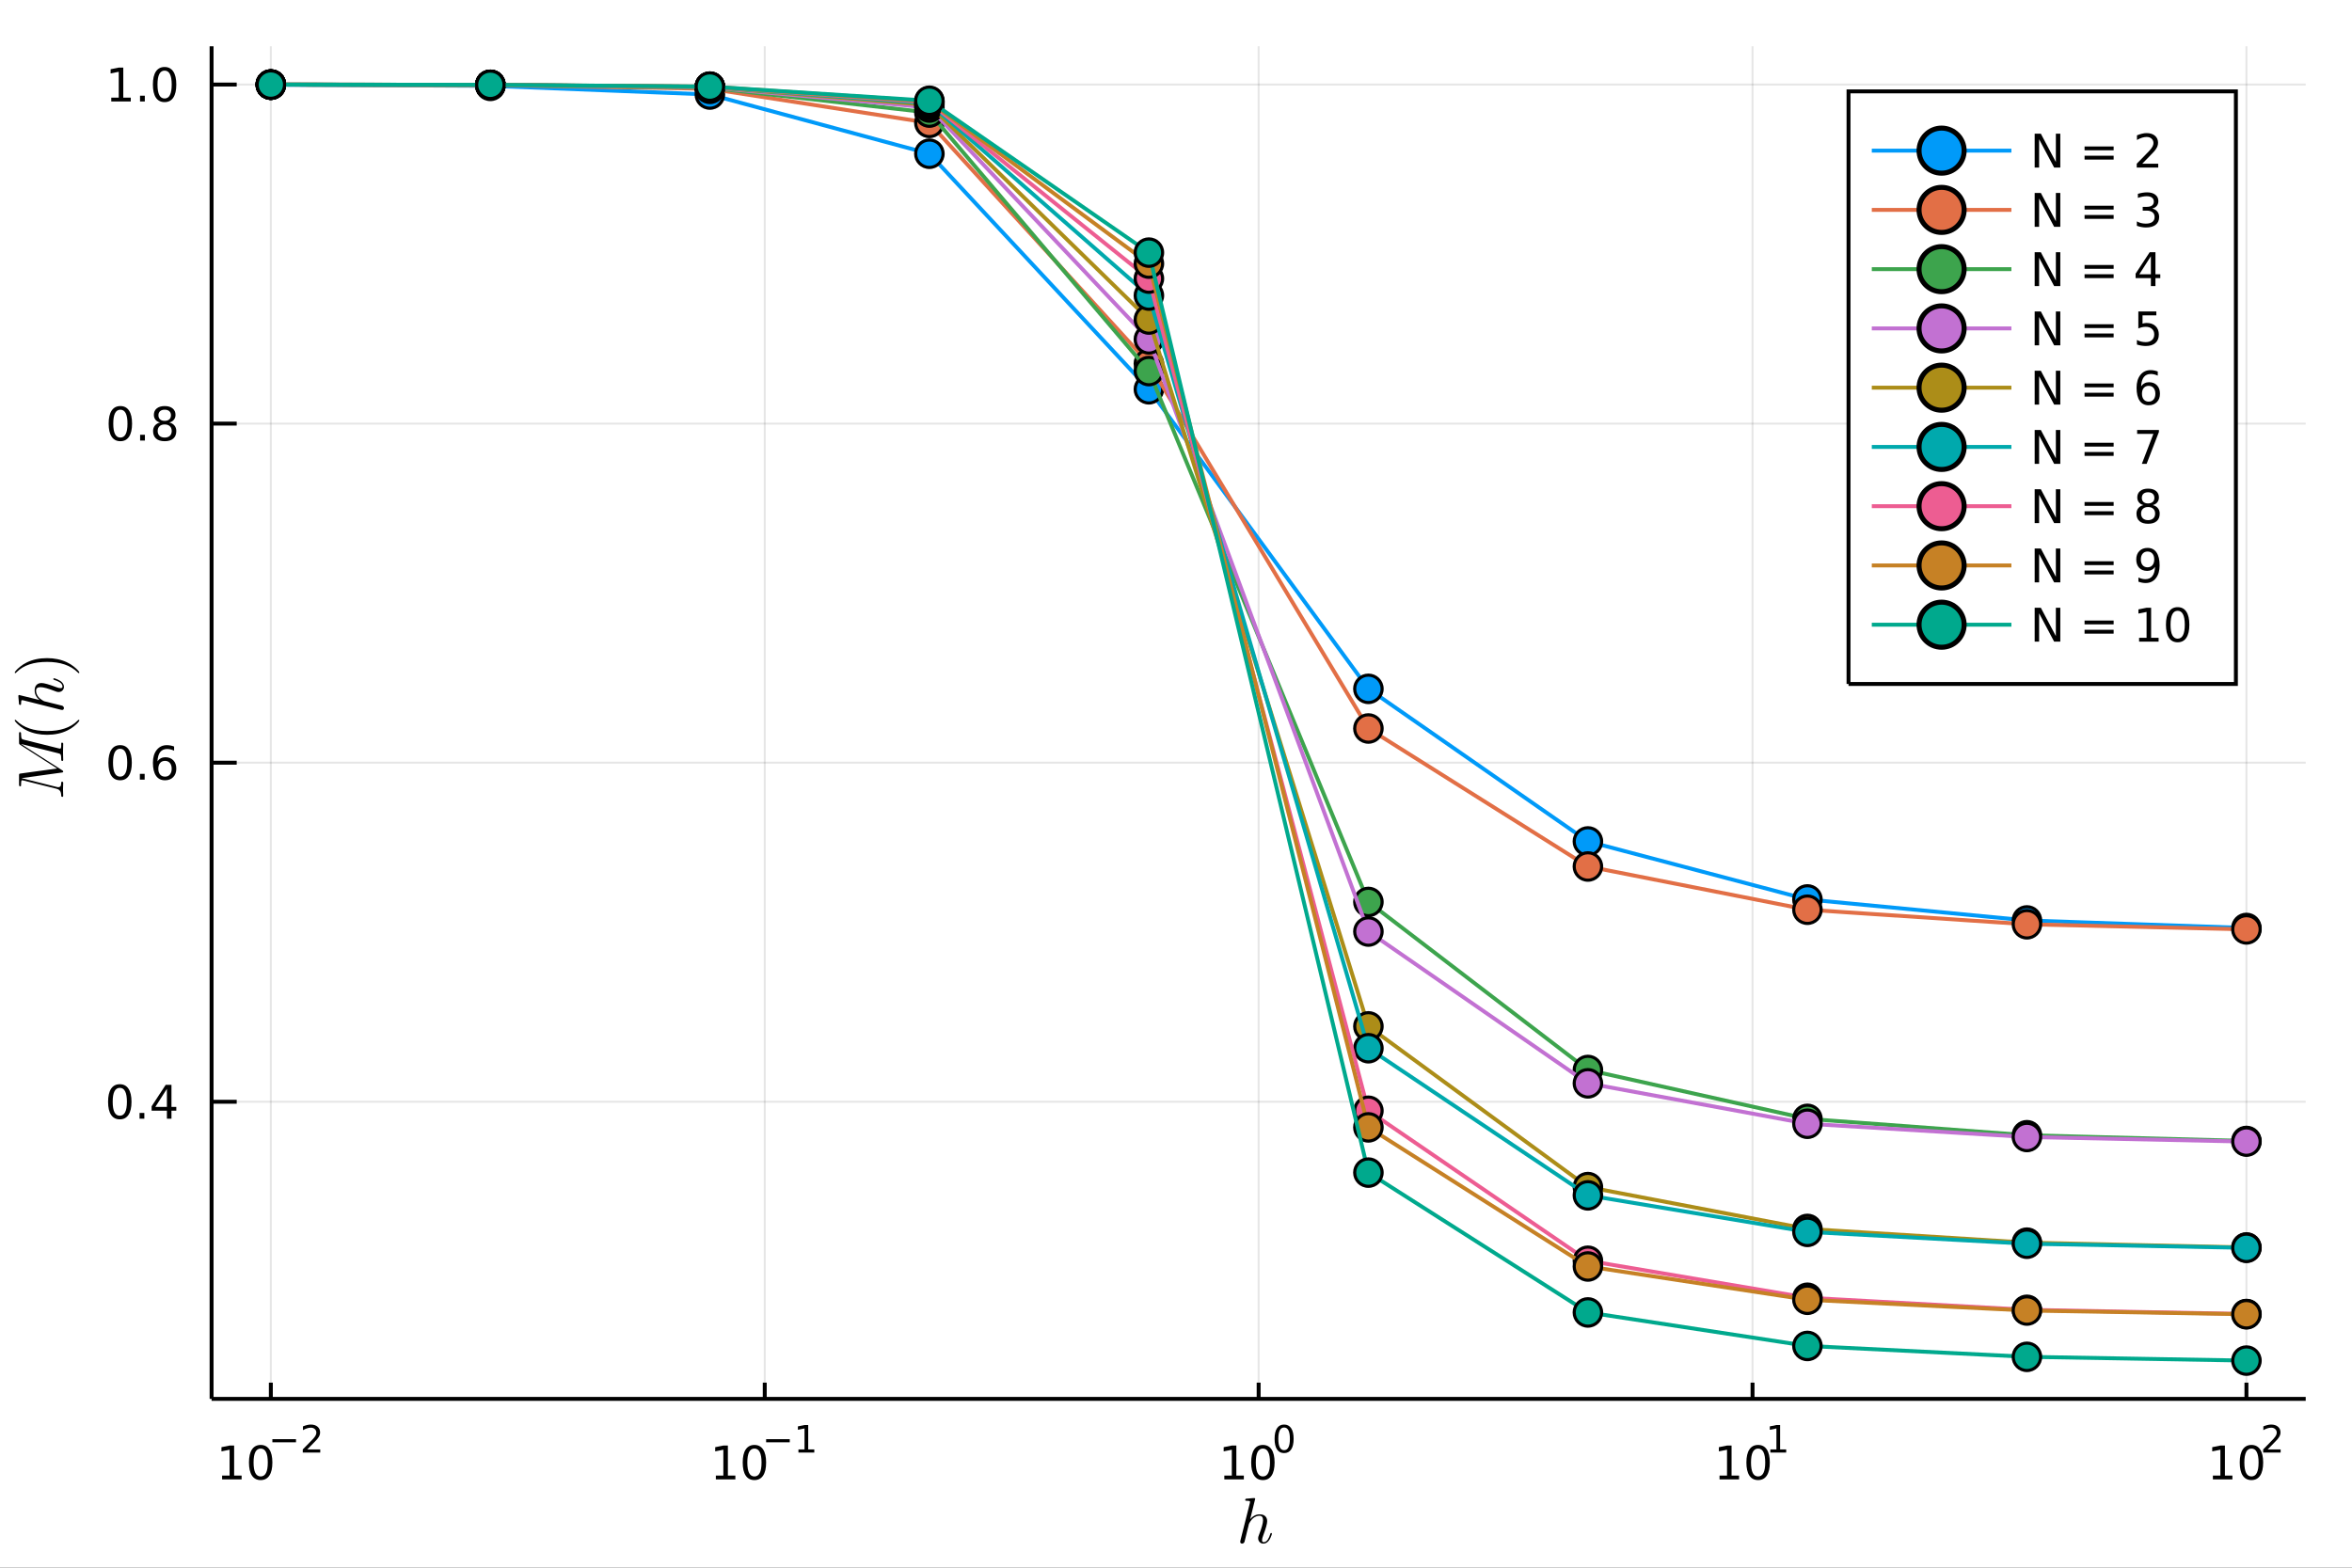 <?xml version="1.0" encoding="utf-8"?>
<svg xmlns="http://www.w3.org/2000/svg" xmlns:xlink="http://www.w3.org/1999/xlink" width="600" height="400" viewBox="0 0 2400 1600">
<rect x="0" y="0" width="2400" height="1600" fill="#333333" stroke="none"/>
<defs>
  <clipPath id="clip480">
    <rect x="0" y="0" width="2400" height="1600"/>
  </clipPath>
</defs>
<path clip-path="url(#clip480)" d="
M0 1600 L2400 1600 L2400 0 L0 0  Z
  " fill="#ffffff" fill-rule="evenodd" fill-opacity="1"/>
<defs>
  <clipPath id="clip481">
    <rect x="480" y="0" width="1681" height="1600"/>
  </clipPath>
</defs>
<path clip-path="url(#clip480)" d="
M215.898 1427.71 L2352.76 1427.71 L2352.76 47.244 L215.898 47.244  Z
  " fill="#ffffff" fill-rule="evenodd" fill-opacity="1"/>
<defs>
  <clipPath id="clip482">
    <rect x="215" y="47" width="2138" height="1381"/>
  </clipPath>
</defs>
<polyline clip-path="url(#clip482)" style="stroke:#000000; stroke-width:2; stroke-opacity:0.1; fill:none" points="
  276.375,1427.71 276.375,47.244 
  "/>
<polyline clip-path="url(#clip482)" style="stroke:#000000; stroke-width:2; stroke-opacity:0.1; fill:none" points="
  780.351,1427.71 780.351,47.244 
  "/>
<polyline clip-path="url(#clip482)" style="stroke:#000000; stroke-width:2; stroke-opacity:0.1; fill:none" points="
  1284.33,1427.71 1284.33,47.244 
  "/>
<polyline clip-path="url(#clip482)" style="stroke:#000000; stroke-width:2; stroke-opacity:0.1; fill:none" points="
  1788.3,1427.71 1788.3,47.244 
  "/>
<polyline clip-path="url(#clip482)" style="stroke:#000000; stroke-width:2; stroke-opacity:0.1; fill:none" points="
  2292.28,1427.71 2292.28,47.244 
  "/>
<polyline clip-path="url(#clip480)" style="stroke:#000000; stroke-width:4; stroke-opacity:1; fill:none" points="
  215.898,1427.71 2352.76,1427.71 
  "/>
<polyline clip-path="url(#clip480)" style="stroke:#000000; stroke-width:4; stroke-opacity:1; fill:none" points="
  276.375,1427.71 276.375,1411.14 
  "/>
<polyline clip-path="url(#clip480)" style="stroke:#000000; stroke-width:4; stroke-opacity:1; fill:none" points="
  780.351,1427.71 780.351,1411.14 
  "/>
<polyline clip-path="url(#clip480)" style="stroke:#000000; stroke-width:4; stroke-opacity:1; fill:none" points="
  1284.33,1427.71 1284.33,1411.14 
  "/>
<polyline clip-path="url(#clip480)" style="stroke:#000000; stroke-width:4; stroke-opacity:1; fill:none" points="
  1788.3,1427.71 1788.3,1411.14 
  "/>
<polyline clip-path="url(#clip480)" style="stroke:#000000; stroke-width:4; stroke-opacity:1; fill:none" points="
  2292.28,1427.71 2292.28,1411.14 
  "/>
<path clip-path="url(#clip480)" d="M 0 0 M226.641 1505.98 L234.28 1505.98 L234.28 1479.61 L225.97 1481.28 L225.97 1477.02 L234.234 1475.36 L238.91 1475.36 L238.91 1505.98 L246.548 1505.98 L246.548 1509.92 L226.641 1509.92 L226.641 1505.98 Z" fill="#000000" fill-rule="evenodd" fill-opacity="1" /><path clip-path="url(#clip480)" d="M 0 0 M265.993 1478.43 Q262.382 1478.43 260.553 1482 Q258.748 1485.54 258.748 1492.67 Q258.748 1499.78 260.553 1503.34 Q262.382 1506.88 265.993 1506.88 Q269.627 1506.88 271.433 1503.34 Q273.261 1499.78 273.261 1492.67 Q273.261 1485.54 271.433 1482 Q269.627 1478.43 265.993 1478.43 M265.993 1474.73 Q271.803 1474.73 274.859 1479.34 Q277.937 1483.92 277.937 1492.67 Q277.937 1501.4 274.859 1506 Q271.803 1510.59 265.993 1510.59 Q260.183 1510.59 257.104 1506 Q254.048 1501.4 254.048 1492.67 Q254.048 1483.92 257.104 1479.34 Q260.183 1474.73 265.993 1474.73 Z" fill="#000000" fill-rule="evenodd" fill-opacity="1" /><path clip-path="url(#clip480)" d="M 0 0 M277.937 1468.83 L302.049 1468.83 L302.049 1472.03 L277.937 1472.03 L277.937 1468.83 Z" fill="#000000" fill-rule="evenodd" fill-opacity="1" /><path clip-path="url(#clip480)" d="M 0 0 M313.522 1479.31 L326.781 1479.31 L326.781 1482.51 L308.951 1482.51 L308.951 1479.31 Q311.114 1477.07 314.838 1473.31 Q318.581 1469.53 319.54 1468.44 Q321.364 1466.39 322.079 1464.98 Q322.813 1463.55 322.813 1462.17 Q322.813 1459.94 321.233 1458.53 Q319.672 1457.11 317.151 1457.11 Q315.365 1457.11 313.371 1457.74 Q311.396 1458.36 309.139 1459.62 L309.139 1455.78 Q311.434 1454.86 313.427 1454.39 Q315.421 1453.92 317.076 1453.92 Q321.44 1453.92 324.035 1456.1 Q326.631 1458.28 326.631 1461.93 Q326.631 1463.66 325.972 1465.22 Q325.333 1466.76 323.621 1468.87 Q323.151 1469.41 320.631 1472.03 Q318.111 1474.62 313.522 1479.31 Z" fill="#000000" fill-rule="evenodd" fill-opacity="1" /><path clip-path="url(#clip480)" d="M 0 0 M730.467 1505.98 L738.105 1505.98 L738.105 1479.61 L729.795 1481.28 L729.795 1477.02 L738.059 1475.36 L742.735 1475.36 L742.735 1505.98 L750.374 1505.98 L750.374 1509.92 L730.467 1509.92 L730.467 1505.98 Z" fill="#000000" fill-rule="evenodd" fill-opacity="1" /><path clip-path="url(#clip480)" d="M 0 0 M769.818 1478.43 Q766.207 1478.43 764.378 1482 Q762.573 1485.54 762.573 1492.67 Q762.573 1499.78 764.378 1503.34 Q766.207 1506.88 769.818 1506.88 Q773.452 1506.88 775.258 1503.34 Q777.087 1499.78 777.087 1492.67 Q777.087 1485.54 775.258 1482 Q773.452 1478.43 769.818 1478.43 M769.818 1474.73 Q775.628 1474.73 778.684 1479.34 Q781.763 1483.92 781.763 1492.67 Q781.763 1501.4 778.684 1506 Q775.628 1510.59 769.818 1510.59 Q764.008 1510.59 760.929 1506 Q757.874 1501.4 757.874 1492.67 Q757.874 1483.92 760.929 1479.34 Q764.008 1474.73 769.818 1474.73 Z" fill="#000000" fill-rule="evenodd" fill-opacity="1" /><path clip-path="url(#clip480)" d="M 0 0 M781.763 1468.83 L805.874 1468.83 L805.874 1472.03 L781.763 1472.03 L781.763 1468.83 Z" fill="#000000" fill-rule="evenodd" fill-opacity="1" /><path clip-path="url(#clip480)" d="M 0 0 M814.733 1479.31 L820.939 1479.31 L820.939 1457.89 L814.187 1459.24 L814.187 1455.78 L820.902 1454.43 L824.701 1454.43 L824.701 1479.31 L830.907 1479.31 L830.907 1482.51 L814.733 1482.51 L814.733 1479.31 Z" fill="#000000" fill-rule="evenodd" fill-opacity="1" /><path clip-path="url(#clip480)" d="M 0 0 M1249.31 1505.98 L1256.95 1505.98 L1256.95 1479.61 L1248.64 1481.28 L1248.64 1477.02 L1256.9 1475.36 L1261.58 1475.36 L1261.58 1505.98 L1269.22 1505.98 L1269.22 1509.92 L1249.31 1509.92 L1249.31 1505.98 Z" fill="#000000" fill-rule="evenodd" fill-opacity="1" /><path clip-path="url(#clip480)" d="M 0 0 M1288.66 1478.43 Q1285.05 1478.43 1283.22 1482 Q1281.42 1485.54 1281.42 1492.67 Q1281.42 1499.78 1283.22 1503.34 Q1285.05 1506.88 1288.66 1506.88 Q1292.3 1506.88 1294.1 1503.34 Q1295.93 1499.78 1295.93 1492.67 Q1295.93 1485.54 1294.1 1482 Q1292.3 1478.43 1288.66 1478.43 M1288.66 1474.73 Q1294.47 1474.73 1297.53 1479.34 Q1300.61 1483.92 1300.61 1492.67 Q1300.61 1501.4 1297.53 1506 Q1294.47 1510.59 1288.66 1510.59 Q1282.85 1510.59 1279.77 1506 Q1276.72 1501.4 1276.72 1492.67 Q1276.72 1483.92 1279.77 1479.34 Q1282.85 1474.73 1288.66 1474.73 Z" fill="#000000" fill-rule="evenodd" fill-opacity="1" /><path clip-path="url(#clip480)" d="M 0 0 M1310.31 1456.93 Q1307.38 1456.93 1305.89 1459.82 Q1304.42 1462.7 1304.42 1468.49 Q1304.42 1474.27 1305.89 1477.16 Q1307.38 1480.04 1310.31 1480.04 Q1313.26 1480.04 1314.73 1477.16 Q1316.22 1474.27 1316.22 1468.49 Q1316.22 1462.7 1314.73 1459.82 Q1313.26 1456.93 1310.31 1456.93 M1310.31 1453.92 Q1315.03 1453.92 1317.51 1457.66 Q1320.02 1461.38 1320.02 1468.49 Q1320.02 1475.58 1317.51 1479.33 Q1315.03 1483.05 1310.31 1483.05 Q1305.59 1483.05 1303.09 1479.33 Q1300.61 1475.58 1300.61 1468.49 Q1300.61 1461.38 1303.09 1457.66 Q1305.59 1453.92 1310.31 1453.92 Z" fill="#000000" fill-rule="evenodd" fill-opacity="1" /><path clip-path="url(#clip480)" d="M 0 0 M1754.63 1505.98 L1762.27 1505.98 L1762.27 1479.61 L1753.96 1481.28 L1753.96 1477.02 L1762.22 1475.36 L1766.9 1475.36 L1766.9 1505.98 L1774.54 1505.98 L1774.54 1509.92 L1754.63 1509.92 L1754.63 1505.98 Z" fill="#000000" fill-rule="evenodd" fill-opacity="1" /><path clip-path="url(#clip480)" d="M 0 0 M1793.98 1478.43 Q1790.37 1478.43 1788.54 1482 Q1786.74 1485.54 1786.74 1492.67 Q1786.74 1499.78 1788.54 1503.34 Q1790.37 1506.88 1793.98 1506.88 Q1797.62 1506.88 1799.42 1503.34 Q1801.25 1499.78 1801.25 1492.67 Q1801.25 1485.54 1799.42 1482 Q1797.62 1478.43 1793.98 1478.43 M1793.98 1474.73 Q1799.79 1474.73 1802.85 1479.34 Q1805.93 1483.92 1805.93 1492.67 Q1805.93 1501.4 1802.85 1506 Q1799.79 1510.59 1793.98 1510.59 Q1788.17 1510.59 1785.09 1506 Q1782.04 1501.4 1782.04 1492.67 Q1782.04 1483.92 1785.09 1479.34 Q1788.17 1474.73 1793.98 1474.73 Z" fill="#000000" fill-rule="evenodd" fill-opacity="1" /><path clip-path="url(#clip480)" d="M 0 0 M1806.47 1479.31 L1812.68 1479.31 L1812.68 1457.89 L1805.93 1459.24 L1805.93 1455.78 L1812.64 1454.43 L1816.44 1454.43 L1816.44 1479.31 L1822.65 1479.31 L1822.65 1482.51 L1806.47 1482.51 L1806.47 1479.31 Z" fill="#000000" fill-rule="evenodd" fill-opacity="1" /><path clip-path="url(#clip480)" d="M 0 0 M2258.05 1505.98 L2265.69 1505.98 L2265.69 1479.61 L2257.38 1481.28 L2257.38 1477.02 L2265.64 1475.36 L2270.32 1475.36 L2270.32 1505.98 L2277.96 1505.98 L2277.96 1509.92 L2258.05 1509.92 L2258.05 1505.98 Z" fill="#000000" fill-rule="evenodd" fill-opacity="1" /><path clip-path="url(#clip480)" d="M 0 0 M2297.4 1478.43 Q2293.79 1478.43 2291.96 1482 Q2290.16 1485.54 2290.16 1492.67 Q2290.16 1499.78 2291.96 1503.34 Q2293.79 1506.88 2297.4 1506.88 Q2301.04 1506.88 2302.84 1503.34 Q2304.67 1499.78 2304.67 1492.67 Q2304.67 1485.54 2302.84 1482 Q2301.04 1478.43 2297.4 1478.43 M2297.4 1474.73 Q2303.21 1474.73 2306.27 1479.34 Q2309.35 1483.92 2309.35 1492.67 Q2309.35 1501.4 2306.27 1506 Q2303.21 1510.59 2297.4 1510.59 Q2291.59 1510.59 2288.51 1506 Q2285.46 1501.4 2285.46 1492.67 Q2285.46 1483.92 2288.51 1479.34 Q2291.59 1474.73 2297.4 1474.73 Z" fill="#000000" fill-rule="evenodd" fill-opacity="1" /><path clip-path="url(#clip480)" d="M 0 0 M2313.92 1479.31 L2327.18 1479.31 L2327.18 1482.51 L2309.35 1482.51 L2309.35 1479.31 Q2311.51 1477.07 2315.23 1473.31 Q2318.98 1469.53 2319.94 1468.44 Q2321.76 1466.39 2322.48 1464.98 Q2323.21 1463.55 2323.21 1462.17 Q2323.21 1459.94 2321.63 1458.53 Q2320.07 1457.11 2317.55 1457.11 Q2315.76 1457.11 2313.77 1457.74 Q2311.79 1458.36 2309.54 1459.62 L2309.54 1455.78 Q2311.83 1454.86 2313.82 1454.39 Q2315.82 1453.92 2317.47 1453.92 Q2321.84 1453.92 2324.43 1456.1 Q2327.03 1458.28 2327.03 1461.93 Q2327.03 1463.66 2326.37 1465.22 Q2325.73 1466.76 2324.02 1468.87 Q2323.55 1469.41 2321.03 1472.03 Q2318.51 1474.62 2313.92 1479.31 Z" fill="#000000" fill-rule="evenodd" fill-opacity="1" /><path clip-path="url(#clip480)" d="M 0 0 M1297.89 1565.26 Q1297.89 1565.52 1297.6 1566.51 Q1297.31 1567.51 1296.6 1569.06 Q1295.93 1570.6 1294.99 1572.02 Q1294.06 1573.41 1292.51 1574.44 Q1291 1575.44 1289.26 1575.44 Q1286.94 1575.44 1285.39 1573.89 Q1283.85 1572.34 1283.85 1570.03 Q1283.85 1569.7 1283.88 1569.38 Q1283.91 1569.06 1283.94 1568.87 Q1283.98 1568.64 1284.07 1568.29 Q1284.2 1567.9 1284.23 1567.74 Q1284.3 1567.58 1284.46 1567.09 Q1284.65 1566.58 1284.72 1566.39 Q1288.81 1555.95 1288.81 1551.6 Q1288.81 1547 1285.23 1547 Q1282.04 1547 1278.89 1549.32 Q1277.44 1550.48 1276.05 1552.54 Q1274.67 1554.6 1274.41 1555.37 Q1274.12 1557.05 1273.7 1558.33 Q1273.51 1559.24 1272.58 1562.75 L1271.13 1568.7 L1269.87 1573.7 Q1269.61 1574.41 1268.9 1574.92 Q1268.2 1575.44 1267.42 1575.44 Q1266.78 1575.44 1266.13 1574.98 Q1265.52 1574.57 1265.52 1573.57 Q1265.52 1573.05 1265.78 1572.12 L1275.35 1534.12 L1275.54 1532.83 Q1275.54 1532.44 1275.38 1532.25 Q1275.25 1532.02 1274.48 1531.86 Q1273.74 1531.7 1272.25 1531.7 Q1271.64 1531.7 1271.35 1531.67 Q1271.09 1531.64 1270.87 1531.47 Q1270.64 1531.28 1270.64 1530.9 Q1270.64 1530.35 1270.87 1530.06 Q1271.13 1529.74 1271.32 1529.67 Q1271.51 1529.61 1271.9 1529.57 Q1272.45 1529.54 1274.28 1529.38 Q1276.12 1529.19 1277.7 1529.06 Q1279.27 1528.93 1279.95 1528.93 Q1280.34 1528.93 1280.53 1529.12 Q1280.76 1529.28 1280.79 1529.48 L1280.82 1529.64 L1275.67 1550.6 Q1279.76 1545.55 1285.43 1545.55 Q1289.1 1545.55 1291.06 1547.45 Q1293.03 1549.32 1293.03 1552.6 Q1293.03 1556.37 1289 1567.09 Q1287.81 1570.09 1287.81 1571.8 Q1287.81 1572.92 1288.16 1573.44 Q1288.55 1573.95 1289.39 1573.95 Q1290.68 1573.95 1291.8 1573.21 Q1292.96 1572.44 1293.77 1571.18 Q1294.57 1569.9 1295.12 1568.61 Q1295.7 1567.29 1296.12 1565.81 Q1296.38 1565 1296.51 1564.81 Q1296.67 1564.61 1297.12 1564.61 Q1297.89 1564.61 1297.89 1565.26 Z" fill="#000000" fill-rule="evenodd" fill-opacity="1" /><polyline clip-path="url(#clip482)" style="stroke:#000000; stroke-width:2; stroke-opacity:0.1; fill:none" points="
  215.898,1124.47 2352.76,1124.47 
  "/>
<polyline clip-path="url(#clip482)" style="stroke:#000000; stroke-width:2; stroke-opacity:0.1; fill:none" points="
  215.898,778.407 2352.76,778.407 
  "/>
<polyline clip-path="url(#clip482)" style="stroke:#000000; stroke-width:2; stroke-opacity:0.1; fill:none" points="
  215.898,432.343 2352.76,432.343 
  "/>
<polyline clip-path="url(#clip482)" style="stroke:#000000; stroke-width:2; stroke-opacity:0.1; fill:none" points="
  215.898,86.279 2352.76,86.279 
  "/>
<polyline clip-path="url(#clip480)" style="stroke:#000000; stroke-width:4; stroke-opacity:1; fill:none" points="
  215.898,1427.71 215.898,47.244 
  "/>
<polyline clip-path="url(#clip480)" style="stroke:#000000; stroke-width:4; stroke-opacity:1; fill:none" points="
  215.898,1124.47 241.541,1124.47 
  "/>
<polyline clip-path="url(#clip480)" style="stroke:#000000; stroke-width:4; stroke-opacity:1; fill:none" points="
  215.898,778.407 241.541,778.407 
  "/>
<polyline clip-path="url(#clip480)" style="stroke:#000000; stroke-width:4; stroke-opacity:1; fill:none" points="
  215.898,432.343 241.541,432.343 
  "/>
<polyline clip-path="url(#clip480)" style="stroke:#000000; stroke-width:4; stroke-opacity:1; fill:none" points="
  215.898,86.279 241.541,86.279 
  "/>
<path clip-path="url(#clip480)" d="M 0 0 M122.237 1110.27 Q118.626 1110.27 116.797 1113.83 Q114.991 1117.38 114.991 1124.51 Q114.991 1131.61 116.797 1135.18 Q118.626 1138.72 122.237 1138.72 Q125.871 1138.72 127.676 1135.18 Q129.505 1131.61 129.505 1124.51 Q129.505 1117.38 127.676 1113.83 Q125.871 1110.27 122.237 1110.27 M122.237 1106.57 Q128.047 1106.57 131.102 1111.17 Q134.181 1115.76 134.181 1124.51 Q134.181 1133.23 131.102 1137.84 Q128.047 1142.42 122.237 1142.42 Q116.426 1142.42 113.348 1137.84 Q110.292 1133.23 110.292 1124.51 Q110.292 1115.76 113.348 1111.17 Q116.426 1106.57 122.237 1106.57 Z" fill="#000000" fill-rule="evenodd" fill-opacity="1" /><path clip-path="url(#clip480)" d="M 0 0 M142.399 1135.87 L147.283 1135.87 L147.283 1141.75 L142.399 1141.75 L142.399 1135.87 Z" fill="#000000" fill-rule="evenodd" fill-opacity="1" /><path clip-path="url(#clip480)" d="M 0 0 M170.315 1111.26 L158.51 1129.71 L170.315 1129.71 L170.315 1111.26 M169.088 1107.19 L174.968 1107.19 L174.968 1129.71 L179.898 1129.71 L179.898 1133.6 L174.968 1133.6 L174.968 1141.75 L170.315 1141.75 L170.315 1133.6 L154.713 1133.6 L154.713 1129.09 L169.088 1107.19 Z" fill="#000000" fill-rule="evenodd" fill-opacity="1" /><path clip-path="url(#clip480)" d="M 0 0 M122.561 764.205 Q118.95 764.205 117.121 767.77 Q115.315 771.312 115.315 778.441 Q115.315 785.548 117.121 789.113 Q118.95 792.654 122.561 792.654 Q126.195 792.654 128 789.113 Q129.829 785.548 129.829 778.441 Q129.829 771.312 128 767.77 Q126.195 764.205 122.561 764.205 M122.561 760.502 Q128.371 760.502 131.426 765.108 Q134.505 769.691 134.505 778.441 Q134.505 787.168 131.426 791.775 Q128.371 796.358 122.561 796.358 Q116.751 796.358 113.672 791.775 Q110.616 787.168 110.616 778.441 Q110.616 769.691 113.672 765.108 Q116.751 760.502 122.561 760.502 Z" fill="#000000" fill-rule="evenodd" fill-opacity="1" /><path clip-path="url(#clip480)" d="M 0 0 M142.723 789.807 L147.607 789.807 L147.607 795.687 L142.723 795.687 L142.723 789.807 Z" fill="#000000" fill-rule="evenodd" fill-opacity="1" /><path clip-path="url(#clip480)" d="M 0 0 M168.371 776.543 Q165.223 776.543 163.371 778.696 Q161.542 780.849 161.542 784.599 Q161.542 788.326 163.371 790.502 Q165.223 792.654 168.371 792.654 Q171.519 792.654 173.347 790.502 Q175.199 788.326 175.199 784.599 Q175.199 780.849 173.347 778.696 Q171.519 776.543 168.371 776.543 M177.653 761.891 L177.653 766.15 Q175.894 765.316 174.088 764.877 Q172.306 764.437 170.547 764.437 Q165.917 764.437 163.463 767.562 Q161.033 770.687 160.685 777.006 Q162.051 774.992 164.111 773.928 Q166.172 772.84 168.648 772.84 Q173.857 772.84 176.866 776.011 Q179.898 779.159 179.898 784.599 Q179.898 789.923 176.75 793.14 Q173.602 796.358 168.371 796.358 Q162.375 796.358 159.204 791.775 Q156.033 787.168 156.033 778.441 Q156.033 770.247 159.922 765.386 Q163.81 760.502 170.361 760.502 Q172.121 760.502 173.903 760.849 Q175.709 761.196 177.653 761.891 Z" fill="#000000" fill-rule="evenodd" fill-opacity="1" /><path clip-path="url(#clip480)" d="M 0 0 M122.815 418.142 Q119.204 418.142 117.376 421.706 Q115.57 425.248 115.57 432.378 Q115.57 439.484 117.376 443.049 Q119.204 446.591 122.815 446.591 Q126.45 446.591 128.255 443.049 Q130.084 439.484 130.084 432.378 Q130.084 425.248 128.255 421.706 Q126.45 418.142 122.815 418.142 M122.815 414.438 Q128.625 414.438 131.681 419.044 Q134.76 423.628 134.76 432.378 Q134.76 441.104 131.681 445.711 Q128.625 450.294 122.815 450.294 Q117.005 450.294 113.926 445.711 Q110.871 441.104 110.871 432.378 Q110.871 423.628 113.926 419.044 Q117.005 414.438 122.815 414.438 Z" fill="#000000" fill-rule="evenodd" fill-opacity="1" /><path clip-path="url(#clip480)" d="M 0 0 M142.977 443.743 L147.861 443.743 L147.861 449.623 L142.977 449.623 L142.977 443.743 Z" fill="#000000" fill-rule="evenodd" fill-opacity="1" /><path clip-path="url(#clip480)" d="M 0 0 M168.047 433.211 Q164.713 433.211 162.792 434.993 Q160.894 436.776 160.894 439.901 Q160.894 443.026 162.792 444.808 Q164.713 446.591 168.047 446.591 Q171.38 446.591 173.301 444.808 Q175.222 443.003 175.222 439.901 Q175.222 436.776 173.301 434.993 Q171.403 433.211 168.047 433.211 M163.371 431.22 Q160.361 430.48 158.672 428.419 Q157.005 426.359 157.005 423.396 Q157.005 419.253 159.945 416.845 Q162.908 414.438 168.047 414.438 Q173.209 414.438 176.148 416.845 Q179.088 419.253 179.088 423.396 Q179.088 426.359 177.398 428.419 Q175.732 430.48 172.746 431.22 Q176.125 432.007 178 434.299 Q179.898 436.591 179.898 439.901 Q179.898 444.924 176.82 447.609 Q173.764 450.294 168.047 450.294 Q162.329 450.294 159.25 447.609 Q156.195 444.924 156.195 439.901 Q156.195 436.591 158.093 434.299 Q159.991 432.007 163.371 431.22 M161.658 423.836 Q161.658 426.521 163.324 428.026 Q165.014 429.53 168.047 429.53 Q171.056 429.53 172.746 428.026 Q174.459 426.521 174.459 423.836 Q174.459 421.151 172.746 419.646 Q171.056 418.142 168.047 418.142 Q165.014 418.142 163.324 419.646 Q161.658 421.151 161.658 423.836 Z" fill="#000000" fill-rule="evenodd" fill-opacity="1" /><path clip-path="url(#clip480)" d="M 0 0 M113.533 99.624 L121.172 99.624 L121.172 73.258 L112.862 74.925 L112.862 70.666 L121.126 68.999 L125.801 68.999 L125.801 99.624 L133.44 99.624 L133.44 103.559 L113.533 103.559 L113.533 99.624 Z" fill="#000000" fill-rule="evenodd" fill-opacity="1" /><path clip-path="url(#clip480)" d="M 0 0 M142.885 97.68 L147.769 97.68 L147.769 103.559 L142.885 103.559 L142.885 97.68 Z" fill="#000000" fill-rule="evenodd" fill-opacity="1" /><path clip-path="url(#clip480)" d="M 0 0 M167.954 72.078 Q164.343 72.078 162.514 75.643 Q160.709 79.184 160.709 86.314 Q160.709 93.42 162.514 96.985 Q164.343 100.527 167.954 100.527 Q171.588 100.527 173.394 96.985 Q175.222 93.42 175.222 86.314 Q175.222 79.184 173.394 75.643 Q171.588 72.078 167.954 72.078 M167.954 68.374 Q173.764 68.374 176.82 72.981 Q179.898 77.564 179.898 86.314 Q179.898 95.041 176.82 99.647 Q173.764 104.231 167.954 104.231 Q162.144 104.231 159.065 99.647 Q156.01 95.041 156.01 86.314 Q156.01 77.564 159.065 72.981 Q162.144 68.374 167.954 68.374 Z" fill="#000000" fill-rule="evenodd" fill-opacity="1" /><path clip-path="url(#clip480)" d="M 0 0 M20.182 747.197 Q21.116 747.197 21.309 747.615 Q21.502 748.002 21.502 749.29 Q21.502 750.804 21.631 751.738 Q21.727 752.672 21.889 753.251 Q22.017 753.831 22.468 754.185 Q22.919 754.507 23.306 754.636 Q23.66 754.765 24.529 754.99 L59.666 763.75 Q60.858 764.072 61.276 764.072 Q61.695 764.072 61.953 763.815 Q62.21 763.525 62.339 762.816 Q62.436 762.108 62.468 761.56 Q62.468 760.981 62.468 759.789 Q62.468 758.308 62.726 758.082 Q62.887 757.953 63.176 757.953 Q63.788 757.953 64.111 758.211 Q64.4 758.469 64.465 758.694 Q64.497 758.887 64.497 759.209 Q64.497 760.562 64.4 763.332 Q64.304 766.101 64.304 767.454 L64.497 775.634 Q64.497 776.601 63.692 776.601 Q63.08 776.601 62.822 776.343 Q62.532 776.085 62.5 775.795 Q62.468 775.506 62.468 774.765 Q62.468 772.124 62.178 770.997 Q61.888 769.837 61.373 769.515 Q60.825 769.161 59.344 768.774 L21.567 759.338 L21.567 759.403 L63.305 786.037 L63.595 786.23 Q63.853 786.423 63.949 786.488 Q64.014 786.552 64.207 786.745 Q64.368 786.906 64.433 787.1 Q64.497 787.261 64.497 787.486 Q64.497 787.873 64.239 788.098 Q63.982 788.291 63.788 788.356 Q63.563 788.388 62.983 788.484 L22.082 794.153 L22.082 794.217 L58.024 803.203 Q59.022 803.46 59.537 803.46 Q60.858 803.46 61.663 802.526 Q62.436 801.56 62.468 798.984 Q62.468 797.792 63.176 797.792 Q64.497 797.792 64.497 798.984 Q64.497 800.079 64.4 802.365 Q64.304 804.652 64.304 805.779 Q64.304 806.874 64.4 809.096 Q64.497 811.286 64.497 812.349 Q64.497 813.283 63.692 813.283 Q62.468 813.283 62.468 812.091 Q62.404 810.159 62.017 808.839 Q61.631 807.518 60.89 806.777 Q60.149 806.004 59.408 805.65 Q58.636 805.264 57.508 804.974 L23.918 796.6 Q22.855 796.343 22.694 796.343 Q22.146 796.343 21.953 796.665 Q21.727 796.955 21.631 797.792 Q21.502 799.402 21.502 800.626 Q21.502 801.431 21.47 801.753 Q21.438 802.043 21.277 802.301 Q21.083 802.526 20.697 802.526 Q20.085 802.526 19.827 802.269 Q19.538 801.979 19.505 801.657 Q19.441 801.335 19.441 800.562 L19.441 791.512 Q19.441 790.191 19.666 789.902 Q19.86 789.612 20.955 789.483 L58.281 784.33 L20.697 760.24 Q19.763 759.628 19.602 759.306 Q19.441 758.984 19.441 757.696 L19.441 748.968 Q19.441 748.259 19.473 747.969 Q19.505 747.68 19.666 747.454 Q19.827 747.197 20.182 747.197 Z" fill="#000000" fill-rule="evenodd" fill-opacity="1" /><path clip-path="url(#clip480)" d="M 0 0 M48.008 749.933 Q36.864 749.933 27.879 745.778 Q24.111 744.007 20.955 741.527 Q17.798 739.047 16.414 737.404 Q15.029 735.762 15.029 735.311 Q15.029 734.667 15.673 734.635 Q15.995 734.635 16.8 735.504 Q27.621 746.132 48.008 746.1 Q68.458 746.1 78.861 735.762 Q79.988 734.635 80.342 734.635 Q80.986 734.635 80.986 735.311 Q80.986 735.762 79.666 737.34 Q78.345 738.918 75.318 741.366 Q72.291 743.813 68.587 745.585 Q59.602 749.933 48.008 749.933 Z" fill="#000000" fill-rule="evenodd" fill-opacity="1" /><path clip-path="url(#clip480)" d="M 0 0 M55.061 692.238 Q55.318 692.238 56.317 692.528 Q57.315 692.818 58.861 693.526 Q60.407 694.203 61.824 695.137 Q63.209 696.071 64.239 697.617 Q65.238 699.13 65.238 700.869 Q65.238 703.188 63.692 704.734 Q62.146 706.28 59.827 706.28 Q59.505 706.28 59.183 706.248 Q58.861 706.216 58.668 706.183 Q58.442 706.151 58.088 706.055 Q57.702 705.926 57.541 705.894 Q57.379 705.829 56.896 705.668 Q56.381 705.475 56.188 705.41 Q45.753 701.32 41.405 701.32 Q36.8 701.32 36.8 704.895 Q36.8 708.084 39.119 711.24 Q40.278 712.689 42.339 714.074 Q44.401 715.459 45.173 715.716 Q46.848 716.006 48.136 716.425 Q49.038 716.618 52.549 717.552 L58.507 719.001 L63.498 720.257 Q64.207 720.515 64.722 721.224 Q65.238 721.932 65.238 722.705 Q65.238 723.349 64.787 723.993 Q64.368 724.605 63.37 724.605 Q62.854 724.605 61.92 724.348 L23.918 714.782 L22.629 714.589 Q22.243 714.589 22.05 714.75 Q21.824 714.879 21.663 715.652 Q21.502 716.393 21.502 717.874 Q21.502 718.486 21.47 718.776 Q21.438 719.034 21.277 719.259 Q21.083 719.484 20.697 719.484 Q20.149 719.484 19.86 719.259 Q19.538 719.001 19.473 718.808 Q19.409 718.615 19.377 718.228 Q19.344 717.681 19.183 715.845 Q18.99 714.009 18.861 712.431 Q18.732 710.853 18.732 710.177 Q18.732 709.79 18.926 709.597 Q19.087 709.372 19.28 709.34 L19.441 709.307 L40.407 714.46 Q35.351 710.37 35.351 704.702 Q35.351 701.03 37.251 699.066 Q39.119 697.101 42.404 697.101 Q46.172 697.101 56.896 701.127 Q59.892 702.319 61.598 702.319 Q62.726 702.319 63.241 701.964 Q63.756 701.578 63.756 700.741 Q63.756 699.452 63.016 698.325 Q62.242 697.166 60.986 696.361 Q59.698 695.555 58.41 695.008 Q57.09 694.428 55.608 694.01 Q54.803 693.752 54.61 693.623 Q54.416 693.462 54.416 693.011 Q54.416 692.238 55.061 692.238 Z" fill="#000000" fill-rule="evenodd" fill-opacity="1" /><path clip-path="url(#clip480)" d="M 0 0 M80.342 686.997 Q80.02 686.997 79.215 686.159 Q68.394 675.532 48.008 675.532 Q27.557 675.532 17.219 685.741 Q16.027 686.997 15.673 686.997 Q15.029 686.997 15.029 686.353 Q15.029 685.902 16.349 684.324 Q17.67 682.713 20.697 680.298 Q23.724 677.85 27.428 676.047 Q36.413 671.699 48.008 671.699 Q59.151 671.699 68.136 675.854 Q71.904 677.625 75.061 680.105 Q78.217 682.585 79.602 684.227 Q80.986 685.87 80.986 686.353 Q80.986 686.997 80.342 686.997 Z" fill="#000000" fill-rule="evenodd" fill-opacity="1" /><polyline clip-path="url(#clip482)" style="stroke:#009af9; stroke-width:4; stroke-opacity:1; fill:none" points="
  276.375,86.452 500.365,87.616 724.354,96.469 948.343,156.899 1172.33,397.296 1396.32,703.033 1620.31,858.778 1844.3,917.971 2068.29,939.403 2292.28,947.113 
  
  "/>
<circle clip-path="url(#clip482)" cx="276.375" cy="86.452" r="14" fill="#009af9" fill-rule="evenodd" fill-opacity="1" stroke="#000000" stroke-opacity="1" stroke-width="3.2"/>
<circle clip-path="url(#clip482)" cx="500.365" cy="87.616" r="14" fill="#009af9" fill-rule="evenodd" fill-opacity="1" stroke="#000000" stroke-opacity="1" stroke-width="3.2"/>
<circle clip-path="url(#clip482)" cx="724.354" cy="96.469" r="14" fill="#009af9" fill-rule="evenodd" fill-opacity="1" stroke="#000000" stroke-opacity="1" stroke-width="3.2"/>
<circle clip-path="url(#clip482)" cx="948.343" cy="156.899" r="14" fill="#009af9" fill-rule="evenodd" fill-opacity="1" stroke="#000000" stroke-opacity="1" stroke-width="3.2"/>
<circle clip-path="url(#clip482)" cx="1172.33" cy="397.296" r="14" fill="#009af9" fill-rule="evenodd" fill-opacity="1" stroke="#000000" stroke-opacity="1" stroke-width="3.2"/>
<circle clip-path="url(#clip482)" cx="1396.32" cy="703.033" r="14" fill="#009af9" fill-rule="evenodd" fill-opacity="1" stroke="#000000" stroke-opacity="1" stroke-width="3.2"/>
<circle clip-path="url(#clip482)" cx="1620.31" cy="858.778" r="14" fill="#009af9" fill-rule="evenodd" fill-opacity="1" stroke="#000000" stroke-opacity="1" stroke-width="3.2"/>
<circle clip-path="url(#clip482)" cx="1844.3" cy="917.971" r="14" fill="#009af9" fill-rule="evenodd" fill-opacity="1" stroke="#000000" stroke-opacity="1" stroke-width="3.2"/>
<circle clip-path="url(#clip482)" cx="2068.29" cy="939.403" r="14" fill="#009af9" fill-rule="evenodd" fill-opacity="1" stroke="#000000" stroke-opacity="1" stroke-width="3.2"/>
<circle clip-path="url(#clip482)" cx="2292.28" cy="947.113" r="14" fill="#009af9" fill-rule="evenodd" fill-opacity="1" stroke="#000000" stroke-opacity="1" stroke-width="3.2"/>
<polyline clip-path="url(#clip482)" style="stroke:#e26f46; stroke-width:4; stroke-opacity:1; fill:none" points="
  276.375,86.345 500.365,86.803 724.354,90.634 948.343,125.421 1172.33,371.051 1396.32,743.498 1620.31,884.343 1844.3,928.462 2068.29,943.33 2292.28,948.544 
  
  "/>
<circle clip-path="url(#clip482)" cx="276.375" cy="86.345" r="14" fill="#e26f46" fill-rule="evenodd" fill-opacity="1" stroke="#000000" stroke-opacity="1" stroke-width="3.2"/>
<circle clip-path="url(#clip482)" cx="500.365" cy="86.803" r="14" fill="#e26f46" fill-rule="evenodd" fill-opacity="1" stroke="#000000" stroke-opacity="1" stroke-width="3.2"/>
<circle clip-path="url(#clip482)" cx="724.354" cy="90.634" r="14" fill="#e26f46" fill-rule="evenodd" fill-opacity="1" stroke="#000000" stroke-opacity="1" stroke-width="3.2"/>
<circle clip-path="url(#clip482)" cx="948.343" cy="125.421" r="14" fill="#e26f46" fill-rule="evenodd" fill-opacity="1" stroke="#000000" stroke-opacity="1" stroke-width="3.2"/>
<circle clip-path="url(#clip482)" cx="1172.33" cy="371.051" r="14" fill="#e26f46" fill-rule="evenodd" fill-opacity="1" stroke="#000000" stroke-opacity="1" stroke-width="3.2"/>
<circle clip-path="url(#clip482)" cx="1396.32" cy="743.498" r="14" fill="#e26f46" fill-rule="evenodd" fill-opacity="1" stroke="#000000" stroke-opacity="1" stroke-width="3.2"/>
<circle clip-path="url(#clip482)" cx="1620.31" cy="884.343" r="14" fill="#e26f46" fill-rule="evenodd" fill-opacity="1" stroke="#000000" stroke-opacity="1" stroke-width="3.2"/>
<circle clip-path="url(#clip482)" cx="1844.3" cy="928.462" r="14" fill="#e26f46" fill-rule="evenodd" fill-opacity="1" stroke="#000000" stroke-opacity="1" stroke-width="3.2"/>
<circle clip-path="url(#clip482)" cx="2068.29" cy="943.33" r="14" fill="#e26f46" fill-rule="evenodd" fill-opacity="1" stroke="#000000" stroke-opacity="1" stroke-width="3.2"/>
<circle clip-path="url(#clip482)" cx="2292.28" cy="948.544" r="14" fill="#e26f46" fill-rule="evenodd" fill-opacity="1" stroke="#000000" stroke-opacity="1" stroke-width="3.2"/>
<polyline clip-path="url(#clip482)" style="stroke:#3da44d; stroke-width:4; stroke-opacity:1; fill:none" points="
  276.375,86.333 500.365,86.699 724.354,89.583 948.343,114.894 1172.33,378.716 1396.32,920.542 1620.31,1092.03 1844.3,1141.92 2068.29,1158.62 2292.28,1164.47 
  
  "/>
<circle clip-path="url(#clip482)" cx="276.375" cy="86.333" r="14" fill="#3da44d" fill-rule="evenodd" fill-opacity="1" stroke="#000000" stroke-opacity="1" stroke-width="3.2"/>
<circle clip-path="url(#clip482)" cx="500.365" cy="86.699" r="14" fill="#3da44d" fill-rule="evenodd" fill-opacity="1" stroke="#000000" stroke-opacity="1" stroke-width="3.2"/>
<circle clip-path="url(#clip482)" cx="724.354" cy="89.583" r="14" fill="#3da44d" fill-rule="evenodd" fill-opacity="1" stroke="#000000" stroke-opacity="1" stroke-width="3.2"/>
<circle clip-path="url(#clip482)" cx="948.343" cy="114.894" r="14" fill="#3da44d" fill-rule="evenodd" fill-opacity="1" stroke="#000000" stroke-opacity="1" stroke-width="3.2"/>
<circle clip-path="url(#clip482)" cx="1172.33" cy="378.716" r="14" fill="#3da44d" fill-rule="evenodd" fill-opacity="1" stroke="#000000" stroke-opacity="1" stroke-width="3.2"/>
<circle clip-path="url(#clip482)" cx="1396.32" cy="920.542" r="14" fill="#3da44d" fill-rule="evenodd" fill-opacity="1" stroke="#000000" stroke-opacity="1" stroke-width="3.2"/>
<circle clip-path="url(#clip482)" cx="1620.31" cy="1092.03" r="14" fill="#3da44d" fill-rule="evenodd" fill-opacity="1" stroke="#000000" stroke-opacity="1" stroke-width="3.2"/>
<circle clip-path="url(#clip482)" cx="1844.3" cy="1141.92" r="14" fill="#3da44d" fill-rule="evenodd" fill-opacity="1" stroke="#000000" stroke-opacity="1" stroke-width="3.2"/>
<circle clip-path="url(#clip482)" cx="2068.29" cy="1158.62" r="14" fill="#3da44d" fill-rule="evenodd" fill-opacity="1" stroke="#000000" stroke-opacity="1" stroke-width="3.2"/>
<circle clip-path="url(#clip482)" cx="2292.28" cy="1164.47" r="14" fill="#3da44d" fill-rule="evenodd" fill-opacity="1" stroke="#000000" stroke-opacity="1" stroke-width="3.2"/>
<polyline clip-path="url(#clip482)" style="stroke:#c271d2; stroke-width:4; stroke-opacity:1; fill:none" points="
  276.375,86.327 500.365,86.648 724.354,89.148 948.343,109.735 1172.33,346.342 1396.32,950.722 1620.31,1105.66 1844.3,1146.91 2068.29,1160.42 2292.28,1165.12 
  
  "/>
<circle clip-path="url(#clip482)" cx="276.375" cy="86.327" r="14" fill="#c271d2" fill-rule="evenodd" fill-opacity="1" stroke="#000000" stroke-opacity="1" stroke-width="3.2"/>
<circle clip-path="url(#clip482)" cx="500.365" cy="86.648" r="14" fill="#c271d2" fill-rule="evenodd" fill-opacity="1" stroke="#000000" stroke-opacity="1" stroke-width="3.2"/>
<circle clip-path="url(#clip482)" cx="724.354" cy="89.148" r="14" fill="#c271d2" fill-rule="evenodd" fill-opacity="1" stroke="#000000" stroke-opacity="1" stroke-width="3.2"/>
<circle clip-path="url(#clip482)" cx="948.343" cy="109.735" r="14" fill="#c271d2" fill-rule="evenodd" fill-opacity="1" stroke="#000000" stroke-opacity="1" stroke-width="3.2"/>
<circle clip-path="url(#clip482)" cx="1172.33" cy="346.342" r="14" fill="#c271d2" fill-rule="evenodd" fill-opacity="1" stroke="#000000" stroke-opacity="1" stroke-width="3.2"/>
<circle clip-path="url(#clip482)" cx="1396.32" cy="950.722" r="14" fill="#c271d2" fill-rule="evenodd" fill-opacity="1" stroke="#000000" stroke-opacity="1" stroke-width="3.2"/>
<circle clip-path="url(#clip482)" cx="1620.31" cy="1105.66" r="14" fill="#c271d2" fill-rule="evenodd" fill-opacity="1" stroke="#000000" stroke-opacity="1" stroke-width="3.2"/>
<circle clip-path="url(#clip482)" cx="1844.3" cy="1146.91" r="14" fill="#c271d2" fill-rule="evenodd" fill-opacity="1" stroke="#000000" stroke-opacity="1" stroke-width="3.2"/>
<circle clip-path="url(#clip482)" cx="2068.29" cy="1160.42" r="14" fill="#c271d2" fill-rule="evenodd" fill-opacity="1" stroke="#000000" stroke-opacity="1" stroke-width="3.2"/>
<circle clip-path="url(#clip482)" cx="2292.28" cy="1165.12" r="14" fill="#c271d2" fill-rule="evenodd" fill-opacity="1" stroke="#000000" stroke-opacity="1" stroke-width="3.2"/>
<polyline clip-path="url(#clip482)" style="stroke:#ac8d18; stroke-width:4; stroke-opacity:1; fill:none" points="
  276.375,86.323 500.365,86.614 724.354,88.883 948.343,107.176 1172.33,326.086 1396.32,1047.52 1620.31,1211.55 1844.3,1254.25 2068.29,1268.26 2292.28,1273.16 
  
  "/>
<circle clip-path="url(#clip482)" cx="276.375" cy="86.323" r="14" fill="#ac8d18" fill-rule="evenodd" fill-opacity="1" stroke="#000000" stroke-opacity="1" stroke-width="3.2"/>
<circle clip-path="url(#clip482)" cx="500.365" cy="86.614" r="14" fill="#ac8d18" fill-rule="evenodd" fill-opacity="1" stroke="#000000" stroke-opacity="1" stroke-width="3.2"/>
<circle clip-path="url(#clip482)" cx="724.354" cy="88.883" r="14" fill="#ac8d18" fill-rule="evenodd" fill-opacity="1" stroke="#000000" stroke-opacity="1" stroke-width="3.2"/>
<circle clip-path="url(#clip482)" cx="948.343" cy="107.176" r="14" fill="#ac8d18" fill-rule="evenodd" fill-opacity="1" stroke="#000000" stroke-opacity="1" stroke-width="3.2"/>
<circle clip-path="url(#clip482)" cx="1172.33" cy="326.086" r="14" fill="#ac8d18" fill-rule="evenodd" fill-opacity="1" stroke="#000000" stroke-opacity="1" stroke-width="3.2"/>
<circle clip-path="url(#clip482)" cx="1396.32" cy="1047.52" r="14" fill="#ac8d18" fill-rule="evenodd" fill-opacity="1" stroke="#000000" stroke-opacity="1" stroke-width="3.2"/>
<circle clip-path="url(#clip482)" cx="1620.31" cy="1211.55" r="14" fill="#ac8d18" fill-rule="evenodd" fill-opacity="1" stroke="#000000" stroke-opacity="1" stroke-width="3.2"/>
<circle clip-path="url(#clip482)" cx="1844.3" cy="1254.25" r="14" fill="#ac8d18" fill-rule="evenodd" fill-opacity="1" stroke="#000000" stroke-opacity="1" stroke-width="3.2"/>
<circle clip-path="url(#clip482)" cx="2068.29" cy="1268.26" r="14" fill="#ac8d18" fill-rule="evenodd" fill-opacity="1" stroke="#000000" stroke-opacity="1" stroke-width="3.2"/>
<circle clip-path="url(#clip482)" cx="2292.28" cy="1273.16" r="14" fill="#ac8d18" fill-rule="evenodd" fill-opacity="1" stroke="#000000" stroke-opacity="1" stroke-width="3.2"/>
<polyline clip-path="url(#clip482)" style="stroke:#00a9ad; stroke-width:4; stroke-opacity:1; fill:none" points="
  276.375,86.319 500.365,86.59 724.354,88.697 948.343,105.553 1172.33,301.643 1396.32,1069.82 1620.31,1220 1844.3,1257.25 2068.29,1269.34 2292.28,1273.55 
  
  "/>
<circle clip-path="url(#clip482)" cx="276.375" cy="86.319" r="14" fill="#00a9ad" fill-rule="evenodd" fill-opacity="1" stroke="#000000" stroke-opacity="1" stroke-width="3.2"/>
<circle clip-path="url(#clip482)" cx="500.365" cy="86.59" r="14" fill="#00a9ad" fill-rule="evenodd" fill-opacity="1" stroke="#000000" stroke-opacity="1" stroke-width="3.2"/>
<circle clip-path="url(#clip482)" cx="724.354" cy="88.697" r="14" fill="#00a9ad" fill-rule="evenodd" fill-opacity="1" stroke="#000000" stroke-opacity="1" stroke-width="3.2"/>
<circle clip-path="url(#clip482)" cx="948.343" cy="105.553" r="14" fill="#00a9ad" fill-rule="evenodd" fill-opacity="1" stroke="#000000" stroke-opacity="1" stroke-width="3.2"/>
<circle clip-path="url(#clip482)" cx="1172.33" cy="301.643" r="14" fill="#00a9ad" fill-rule="evenodd" fill-opacity="1" stroke="#000000" stroke-opacity="1" stroke-width="3.2"/>
<circle clip-path="url(#clip482)" cx="1396.32" cy="1069.82" r="14" fill="#00a9ad" fill-rule="evenodd" fill-opacity="1" stroke="#000000" stroke-opacity="1" stroke-width="3.2"/>
<circle clip-path="url(#clip482)" cx="1620.31" cy="1220" r="14" fill="#00a9ad" fill-rule="evenodd" fill-opacity="1" stroke="#000000" stroke-opacity="1" stroke-width="3.2"/>
<circle clip-path="url(#clip482)" cx="1844.3" cy="1257.25" r="14" fill="#00a9ad" fill-rule="evenodd" fill-opacity="1" stroke="#000000" stroke-opacity="1" stroke-width="3.2"/>
<circle clip-path="url(#clip482)" cx="2068.29" cy="1269.34" r="14" fill="#00a9ad" fill-rule="evenodd" fill-opacity="1" stroke="#000000" stroke-opacity="1" stroke-width="3.2"/>
<circle clip-path="url(#clip482)" cx="2292.28" cy="1273.55" r="14" fill="#00a9ad" fill-rule="evenodd" fill-opacity="1" stroke="#000000" stroke-opacity="1" stroke-width="3.2"/>
<polyline clip-path="url(#clip482)" style="stroke:#ed5d92; stroke-width:4; stroke-opacity:1; fill:none" points="
  276.375,86.317 500.365,86.572 724.354,88.557 948.343,104.402 1172.33,284.331 1396.32,1133.64 1620.31,1286.72 1844.3,1324.49 2068.29,1336.8 2292.28,1341.09 
  
  "/>
<circle clip-path="url(#clip482)" cx="276.375" cy="86.317" r="14" fill="#ed5d92" fill-rule="evenodd" fill-opacity="1" stroke="#000000" stroke-opacity="1" stroke-width="3.2"/>
<circle clip-path="url(#clip482)" cx="500.365" cy="86.572" r="14" fill="#ed5d92" fill-rule="evenodd" fill-opacity="1" stroke="#000000" stroke-opacity="1" stroke-width="3.2"/>
<circle clip-path="url(#clip482)" cx="724.354" cy="88.557" r="14" fill="#ed5d92" fill-rule="evenodd" fill-opacity="1" stroke="#000000" stroke-opacity="1" stroke-width="3.2"/>
<circle clip-path="url(#clip482)" cx="948.343" cy="104.402" r="14" fill="#ed5d92" fill-rule="evenodd" fill-opacity="1" stroke="#000000" stroke-opacity="1" stroke-width="3.2"/>
<circle clip-path="url(#clip482)" cx="1172.33" cy="284.331" r="14" fill="#ed5d92" fill-rule="evenodd" fill-opacity="1" stroke="#000000" stroke-opacity="1" stroke-width="3.2"/>
<circle clip-path="url(#clip482)" cx="1396.32" cy="1133.64" r="14" fill="#ed5d92" fill-rule="evenodd" fill-opacity="1" stroke="#000000" stroke-opacity="1" stroke-width="3.2"/>
<circle clip-path="url(#clip482)" cx="1620.31" cy="1286.72" r="14" fill="#ed5d92" fill-rule="evenodd" fill-opacity="1" stroke="#000000" stroke-opacity="1" stroke-width="3.2"/>
<circle clip-path="url(#clip482)" cx="1844.3" cy="1324.49" r="14" fill="#ed5d92" fill-rule="evenodd" fill-opacity="1" stroke="#000000" stroke-opacity="1" stroke-width="3.2"/>
<circle clip-path="url(#clip482)" cx="2068.29" cy="1336.8" r="14" fill="#ed5d92" fill-rule="evenodd" fill-opacity="1" stroke="#000000" stroke-opacity="1" stroke-width="3.2"/>
<circle clip-path="url(#clip482)" cx="2292.28" cy="1341.09" r="14" fill="#ed5d92" fill-rule="evenodd" fill-opacity="1" stroke="#000000" stroke-opacity="1" stroke-width="3.2"/>
<polyline clip-path="url(#clip482)" style="stroke:#c68125; stroke-width:4; stroke-opacity:1; fill:none" points="
  276.375,86.315 500.365,86.558 724.354,88.448 948.343,103.521 1172.33,269.039 1396.32,1150.6 1620.31,1292.57 1844.3,1326.55 2068.29,1337.53 2292.28,1341.35 
  
  "/>
<circle clip-path="url(#clip482)" cx="276.375" cy="86.315" r="14" fill="#c68125" fill-rule="evenodd" fill-opacity="1" stroke="#000000" stroke-opacity="1" stroke-width="3.2"/>
<circle clip-path="url(#clip482)" cx="500.365" cy="86.558" r="14" fill="#c68125" fill-rule="evenodd" fill-opacity="1" stroke="#000000" stroke-opacity="1" stroke-width="3.2"/>
<circle clip-path="url(#clip482)" cx="724.354" cy="88.448" r="14" fill="#c68125" fill-rule="evenodd" fill-opacity="1" stroke="#000000" stroke-opacity="1" stroke-width="3.2"/>
<circle clip-path="url(#clip482)" cx="948.343" cy="103.521" r="14" fill="#c68125" fill-rule="evenodd" fill-opacity="1" stroke="#000000" stroke-opacity="1" stroke-width="3.2"/>
<circle clip-path="url(#clip482)" cx="1172.33" cy="269.039" r="14" fill="#c68125" fill-rule="evenodd" fill-opacity="1" stroke="#000000" stroke-opacity="1" stroke-width="3.2"/>
<circle clip-path="url(#clip482)" cx="1396.32" cy="1150.6" r="14" fill="#c68125" fill-rule="evenodd" fill-opacity="1" stroke="#000000" stroke-opacity="1" stroke-width="3.2"/>
<circle clip-path="url(#clip482)" cx="1620.31" cy="1292.57" r="14" fill="#c68125" fill-rule="evenodd" fill-opacity="1" stroke="#000000" stroke-opacity="1" stroke-width="3.2"/>
<circle clip-path="url(#clip482)" cx="1844.3" cy="1326.55" r="14" fill="#c68125" fill-rule="evenodd" fill-opacity="1" stroke="#000000" stroke-opacity="1" stroke-width="3.2"/>
<circle clip-path="url(#clip482)" cx="2068.29" cy="1337.53" r="14" fill="#c68125" fill-rule="evenodd" fill-opacity="1" stroke="#000000" stroke-opacity="1" stroke-width="3.2"/>
<circle clip-path="url(#clip482)" cx="2292.28" cy="1341.35" r="14" fill="#c68125" fill-rule="evenodd" fill-opacity="1" stroke="#000000" stroke-opacity="1" stroke-width="3.2"/>
<polyline clip-path="url(#clip482)" style="stroke:#00a98d; stroke-width:4; stroke-opacity:1; fill:none" points="
  276.375,86.314 500.365,86.547 724.354,88.362 948.343,102.821 1172.33,257.819 1396.32,1196.77 1620.31,1339.48 1844.3,1373.68 2068.29,1384.78 2292.28,1388.64 
  
  "/>
<circle clip-path="url(#clip482)" cx="276.375" cy="86.314" r="14" fill="#00a98d" fill-rule="evenodd" fill-opacity="1" stroke="#000000" stroke-opacity="1" stroke-width="3.2"/>
<circle clip-path="url(#clip482)" cx="500.365" cy="86.547" r="14" fill="#00a98d" fill-rule="evenodd" fill-opacity="1" stroke="#000000" stroke-opacity="1" stroke-width="3.2"/>
<circle clip-path="url(#clip482)" cx="724.354" cy="88.362" r="14" fill="#00a98d" fill-rule="evenodd" fill-opacity="1" stroke="#000000" stroke-opacity="1" stroke-width="3.2"/>
<circle clip-path="url(#clip482)" cx="948.343" cy="102.821" r="14" fill="#00a98d" fill-rule="evenodd" fill-opacity="1" stroke="#000000" stroke-opacity="1" stroke-width="3.2"/>
<circle clip-path="url(#clip482)" cx="1172.33" cy="257.819" r="14" fill="#00a98d" fill-rule="evenodd" fill-opacity="1" stroke="#000000" stroke-opacity="1" stroke-width="3.2"/>
<circle clip-path="url(#clip482)" cx="1396.32" cy="1196.77" r="14" fill="#00a98d" fill-rule="evenodd" fill-opacity="1" stroke="#000000" stroke-opacity="1" stroke-width="3.2"/>
<circle clip-path="url(#clip482)" cx="1620.31" cy="1339.48" r="14" fill="#00a98d" fill-rule="evenodd" fill-opacity="1" stroke="#000000" stroke-opacity="1" stroke-width="3.2"/>
<circle clip-path="url(#clip482)" cx="1844.3" cy="1373.68" r="14" fill="#00a98d" fill-rule="evenodd" fill-opacity="1" stroke="#000000" stroke-opacity="1" stroke-width="3.2"/>
<circle clip-path="url(#clip482)" cx="2068.29" cy="1384.78" r="14" fill="#00a98d" fill-rule="evenodd" fill-opacity="1" stroke="#000000" stroke-opacity="1" stroke-width="3.2"/>
<circle clip-path="url(#clip482)" cx="2292.28" cy="1388.64" r="14" fill="#00a98d" fill-rule="evenodd" fill-opacity="1" stroke="#000000" stroke-opacity="1" stroke-width="3.2"/>
<path clip-path="url(#clip480)" d="
M1886.25 698.06 L2281.53 698.06 L2281.53 93.26 L1886.25 93.26  Z
  " fill="#ffffff" fill-rule="evenodd" fill-opacity="1"/>
<polyline clip-path="url(#clip480)" style="stroke:#000000; stroke-width:4; stroke-opacity:1; fill:none" points="
  1886.25,698.06 2281.53,698.06 2281.53,93.26 1886.25,93.26 1886.25,698.06 
  "/>
<polyline clip-path="url(#clip480)" style="stroke:#009af9; stroke-width:4; stroke-opacity:1; fill:none" points="
  1910,153.74 2052.45,153.74 
  "/>
<circle clip-path="url(#clip480)" cx="1981.22" cy="153.74" r="23" fill="#009af9" fill-rule="evenodd" fill-opacity="1" stroke="#000000" stroke-opacity="1" stroke-width="5.12"/>
<path clip-path="url(#clip480)" d="M 0 0 M2076.2 136.46 L2082.49 136.46 L2097.82 165.371 L2097.82 136.46 L2102.35 136.46 L2102.35 171.02 L2096.06 171.02 L2080.73 142.108 L2080.73 171.02 L2076.2 171.02 L2076.2 136.46 Z" fill="#000000" fill-rule="evenodd" fill-opacity="1" /><path clip-path="url(#clip480)" d="M 0 0 M2127.1 149.492 L2156.77 149.492 L2156.77 153.381 L2127.1 153.381 L2127.1 149.492 M2127.1 158.936 L2156.77 158.936 L2156.77 162.871 L2127.1 162.871 L2127.1 158.936 Z" fill="#000000" fill-rule="evenodd" fill-opacity="1" /><path clip-path="url(#clip480)" d="M 0 0 M2185.96 167.084 L2202.28 167.084 L2202.28 171.02 L2180.34 171.02 L2180.34 167.084 Q2183 164.33 2187.58 159.7 Q2192.19 155.047 2193.37 153.705 Q2195.62 151.182 2196.5 149.446 Q2197.4 147.686 2197.4 145.997 Q2197.4 143.242 2195.45 141.506 Q2193.53 139.77 2190.43 139.77 Q2188.23 139.77 2185.78 140.534 Q2183.35 141.298 2180.57 142.848 L2180.57 138.126 Q2183.39 136.992 2185.85 136.413 Q2188.3 135.835 2190.34 135.835 Q2195.71 135.835 2198.9 138.52 Q2202.1 141.205 2202.1 145.696 Q2202.1 147.825 2201.29 149.747 Q2200.5 151.645 2198.39 154.237 Q2197.81 154.909 2194.71 158.126 Q2191.61 161.321 2185.96 167.084 Z" fill="#000000" fill-rule="evenodd" fill-opacity="1" /><polyline clip-path="url(#clip480)" style="stroke:#e26f46; stroke-width:4; stroke-opacity:1; fill:none" points="
  1910,214.22 2052.45,214.22 
  "/>
<circle clip-path="url(#clip480)" cx="1981.22" cy="214.22" r="23" fill="#e26f46" fill-rule="evenodd" fill-opacity="1" stroke="#000000" stroke-opacity="1" stroke-width="5.12"/>
<path clip-path="url(#clip480)" d="M 0 0 M2076.2 196.94 L2082.49 196.94 L2097.82 225.851 L2097.82 196.94 L2102.35 196.94 L2102.35 231.5 L2096.06 231.5 L2080.73 202.588 L2080.73 231.5 L2076.2 231.5 L2076.2 196.94 Z" fill="#000000" fill-rule="evenodd" fill-opacity="1" /><path clip-path="url(#clip480)" d="M 0 0 M2127.1 209.972 L2156.77 209.972 L2156.77 213.861 L2127.1 213.861 L2127.1 209.972 M2127.1 219.416 L2156.77 219.416 L2156.77 223.351 L2127.1 223.351 L2127.1 219.416 Z" fill="#000000" fill-rule="evenodd" fill-opacity="1" /><path clip-path="url(#clip480)" d="M 0 0 M2196.1 212.865 Q2199.46 213.583 2201.33 215.852 Q2203.23 218.12 2203.23 221.453 Q2203.23 226.569 2199.71 229.37 Q2196.19 232.171 2189.71 232.171 Q2187.54 232.171 2185.22 231.731 Q2182.93 231.314 2180.48 230.458 L2180.48 225.944 Q2182.42 227.078 2184.74 227.657 Q2187.05 228.236 2189.57 228.236 Q2193.97 228.236 2196.26 226.5 Q2198.58 224.763 2198.58 221.453 Q2198.58 218.398 2196.43 216.685 Q2194.3 214.949 2190.48 214.949 L2186.45 214.949 L2186.45 211.106 L2190.66 211.106 Q2194.11 211.106 2195.94 209.74 Q2197.77 208.352 2197.77 205.759 Q2197.77 203.097 2195.87 201.685 Q2194 200.25 2190.48 200.25 Q2188.56 200.25 2186.36 200.666 Q2184.16 201.083 2181.52 201.963 L2181.52 197.796 Q2184.18 197.055 2186.5 196.685 Q2188.83 196.315 2190.89 196.315 Q2196.22 196.315 2199.32 198.745 Q2202.42 201.153 2202.42 205.273 Q2202.42 208.143 2200.78 210.134 Q2199.13 212.102 2196.1 212.865 Z" fill="#000000" fill-rule="evenodd" fill-opacity="1" /><polyline clip-path="url(#clip480)" style="stroke:#3da44d; stroke-width:4; stroke-opacity:1; fill:none" points="
  1910,274.7 2052.45,274.7 
  "/>
<circle clip-path="url(#clip480)" cx="1981.22" cy="274.7" r="23" fill="#3da44d" fill-rule="evenodd" fill-opacity="1" stroke="#000000" stroke-opacity="1" stroke-width="5.12"/>
<path clip-path="url(#clip480)" d="M 0 0 M2076.2 257.42 L2082.49 257.42 L2097.82 286.331 L2097.82 257.42 L2102.35 257.42 L2102.35 291.98 L2096.06 291.98 L2080.73 263.068 L2080.73 291.98 L2076.2 291.98 L2076.2 257.42 Z" fill="#000000" fill-rule="evenodd" fill-opacity="1" /><path clip-path="url(#clip480)" d="M 0 0 M2127.1 270.452 L2156.77 270.452 L2156.77 274.341 L2127.1 274.341 L2127.1 270.452 M2127.1 279.896 L2156.77 279.896 L2156.77 283.831 L2127.1 283.831 L2127.1 279.896 Z" fill="#000000" fill-rule="evenodd" fill-opacity="1" /><path clip-path="url(#clip480)" d="M 0 0 M2194.78 261.494 L2182.98 279.943 L2194.78 279.943 L2194.78 261.494 M2193.56 257.42 L2199.44 257.42 L2199.44 279.943 L2204.37 279.943 L2204.37 283.831 L2199.44 283.831 L2199.44 291.98 L2194.78 291.98 L2194.78 283.831 L2179.18 283.831 L2179.18 279.318 L2193.56 257.42 Z" fill="#000000" fill-rule="evenodd" fill-opacity="1" /><polyline clip-path="url(#clip480)" style="stroke:#c271d2; stroke-width:4; stroke-opacity:1; fill:none" points="
  1910,335.18 2052.45,335.18 
  "/>
<circle clip-path="url(#clip480)" cx="1981.22" cy="335.18" r="23" fill="#c271d2" fill-rule="evenodd" fill-opacity="1" stroke="#000000" stroke-opacity="1" stroke-width="5.12"/>
<path clip-path="url(#clip480)" d="M 0 0 M2076.2 317.9 L2082.49 317.9 L2097.82 346.811 L2097.82 317.9 L2102.35 317.9 L2102.35 352.46 L2096.06 352.46 L2080.73 323.548 L2080.73 352.46 L2076.2 352.46 L2076.2 317.9 Z" fill="#000000" fill-rule="evenodd" fill-opacity="1" /><path clip-path="url(#clip480)" d="M 0 0 M2127.1 330.932 L2156.77 330.932 L2156.77 334.821 L2127.1 334.821 L2127.1 330.932 M2127.1 340.376 L2156.77 340.376 L2156.77 344.311 L2127.1 344.311 L2127.1 340.376 Z" fill="#000000" fill-rule="evenodd" fill-opacity="1" /><path clip-path="url(#clip480)" d="M 0 0 M2181.98 317.9 L2200.34 317.9 L2200.34 321.835 L2186.26 321.835 L2186.26 330.307 Q2187.28 329.96 2188.3 329.798 Q2189.32 329.612 2190.34 329.612 Q2196.13 329.612 2199.5 332.784 Q2202.88 335.955 2202.88 341.372 Q2202.88 346.95 2199.41 350.052 Q2195.94 353.131 2189.62 353.131 Q2187.44 353.131 2185.18 352.76 Q2182.93 352.39 2180.52 351.649 L2180.52 346.95 Q2182.61 348.085 2184.83 348.64 Q2187.05 349.196 2189.53 349.196 Q2193.53 349.196 2195.87 347.089 Q2198.21 344.983 2198.21 341.372 Q2198.21 337.761 2195.87 335.654 Q2193.53 333.548 2189.53 333.548 Q2187.65 333.548 2185.78 333.964 Q2183.93 334.381 2181.98 335.261 L2181.98 317.9 Z" fill="#000000" fill-rule="evenodd" fill-opacity="1" /><polyline clip-path="url(#clip480)" style="stroke:#ac8d18; stroke-width:4; stroke-opacity:1; fill:none" points="
  1910,395.66 2052.45,395.66 
  "/>
<circle clip-path="url(#clip480)" cx="1981.22" cy="395.66" r="23" fill="#ac8d18" fill-rule="evenodd" fill-opacity="1" stroke="#000000" stroke-opacity="1" stroke-width="5.12"/>
<path clip-path="url(#clip480)" d="M 0 0 M2076.2 378.38 L2082.49 378.38 L2097.82 407.291 L2097.82 378.38 L2102.35 378.38 L2102.35 412.94 L2096.06 412.94 L2080.73 384.028 L2080.73 412.94 L2076.2 412.94 L2076.2 378.38 Z" fill="#000000" fill-rule="evenodd" fill-opacity="1" /><path clip-path="url(#clip480)" d="M 0 0 M2127.1 391.412 L2156.77 391.412 L2156.77 395.301 L2127.1 395.301 L2127.1 391.412 M2127.1 400.856 L2156.77 400.856 L2156.77 404.791 L2127.1 404.791 L2127.1 400.856 Z" fill="#000000" fill-rule="evenodd" fill-opacity="1" /><path clip-path="url(#clip480)" d="M 0 0 M2192.51 393.796 Q2189.37 393.796 2187.51 395.949 Q2185.69 398.102 2185.69 401.852 Q2185.69 405.578 2187.51 407.754 Q2189.37 409.907 2192.51 409.907 Q2195.66 409.907 2197.49 407.754 Q2199.34 405.578 2199.34 401.852 Q2199.34 398.102 2197.49 395.949 Q2195.66 393.796 2192.51 393.796 M2201.8 379.143 L2201.8 383.403 Q2200.04 382.569 2198.23 382.13 Q2196.45 381.69 2194.69 381.69 Q2190.06 381.69 2187.61 384.815 Q2185.18 387.94 2184.83 394.259 Q2186.19 392.245 2188.25 391.18 Q2190.31 390.092 2192.79 390.092 Q2198 390.092 2201.01 393.264 Q2204.04 396.412 2204.04 401.852 Q2204.04 407.176 2200.89 410.393 Q2197.75 413.611 2192.51 413.611 Q2186.52 413.611 2183.35 409.028 Q2180.18 404.421 2180.18 395.694 Q2180.18 387.5 2184.07 382.639 Q2187.95 377.755 2194.5 377.755 Q2196.26 377.755 2198.05 378.102 Q2199.85 378.449 2201.8 379.143 Z" fill="#000000" fill-rule="evenodd" fill-opacity="1" /><polyline clip-path="url(#clip480)" style="stroke:#00a9ad; stroke-width:4; stroke-opacity:1; fill:none" points="
  1910,456.14 2052.45,456.14 
  "/>
<circle clip-path="url(#clip480)" cx="1981.22" cy="456.14" r="23" fill="#00a9ad" fill-rule="evenodd" fill-opacity="1" stroke="#000000" stroke-opacity="1" stroke-width="5.12"/>
<path clip-path="url(#clip480)" d="M 0 0 M2076.2 438.86 L2082.49 438.86 L2097.82 467.771 L2097.82 438.86 L2102.35 438.86 L2102.35 473.42 L2096.06 473.42 L2080.73 444.508 L2080.73 473.42 L2076.2 473.42 L2076.2 438.86 Z" fill="#000000" fill-rule="evenodd" fill-opacity="1" /><path clip-path="url(#clip480)" d="M 0 0 M2127.1 451.892 L2156.77 451.892 L2156.77 455.781 L2127.1 455.781 L2127.1 451.892 M2127.1 461.336 L2156.77 461.336 L2156.77 465.271 L2127.1 465.271 L2127.1 461.336 Z" fill="#000000" fill-rule="evenodd" fill-opacity="1" /><path clip-path="url(#clip480)" d="M 0 0 M2180.75 438.86 L2202.98 438.86 L2202.98 440.85 L2190.43 473.42 L2185.55 473.42 L2197.35 442.795 L2180.75 442.795 L2180.75 438.86 Z" fill="#000000" fill-rule="evenodd" fill-opacity="1" /><polyline clip-path="url(#clip480)" style="stroke:#ed5d92; stroke-width:4; stroke-opacity:1; fill:none" points="
  1910,516.62 2052.45,516.62 
  "/>
<circle clip-path="url(#clip480)" cx="1981.22" cy="516.62" r="23" fill="#ed5d92" fill-rule="evenodd" fill-opacity="1" stroke="#000000" stroke-opacity="1" stroke-width="5.12"/>
<path clip-path="url(#clip480)" d="M 0 0 M2076.2 499.34 L2082.49 499.34 L2097.82 528.251 L2097.82 499.34 L2102.35 499.34 L2102.35 533.9 L2096.06 533.9 L2080.73 504.988 L2080.73 533.9 L2076.2 533.9 L2076.2 499.34 Z" fill="#000000" fill-rule="evenodd" fill-opacity="1" /><path clip-path="url(#clip480)" d="M 0 0 M2127.1 512.372 L2156.77 512.372 L2156.77 516.261 L2127.1 516.261 L2127.1 512.372 M2127.1 521.816 L2156.77 521.816 L2156.77 525.751 L2127.1 525.751 L2127.1 521.816 Z" fill="#000000" fill-rule="evenodd" fill-opacity="1" /><path clip-path="url(#clip480)" d="M 0 0 M2191.94 517.488 Q2188.6 517.488 2186.68 519.27 Q2184.78 521.052 2184.78 524.177 Q2184.78 527.302 2186.68 529.085 Q2188.6 530.867 2191.94 530.867 Q2195.27 530.867 2197.19 529.085 Q2199.11 527.279 2199.11 524.177 Q2199.11 521.052 2197.19 519.27 Q2195.29 517.488 2191.94 517.488 M2187.26 515.497 Q2184.25 514.756 2182.56 512.696 Q2180.89 510.636 2180.89 507.673 Q2180.89 503.529 2183.83 501.122 Q2186.8 498.715 2191.94 498.715 Q2197.1 498.715 2200.04 501.122 Q2202.98 503.529 2202.98 507.673 Q2202.98 510.636 2201.29 512.696 Q2199.62 514.756 2196.63 515.497 Q2200.01 516.284 2201.89 518.576 Q2203.79 520.867 2203.79 524.177 Q2203.79 529.201 2200.71 531.886 Q2197.65 534.571 2191.94 534.571 Q2186.22 534.571 2183.14 531.886 Q2180.08 529.201 2180.08 524.177 Q2180.08 520.867 2181.98 518.576 Q2183.88 516.284 2187.26 515.497 M2185.55 508.113 Q2185.55 510.798 2187.21 512.302 Q2188.9 513.807 2191.94 513.807 Q2194.94 513.807 2196.63 512.302 Q2198.35 510.798 2198.35 508.113 Q2198.35 505.427 2196.63 503.923 Q2194.94 502.418 2191.94 502.418 Q2188.9 502.418 2187.21 503.923 Q2185.55 505.427 2185.55 508.113 Z" fill="#000000" fill-rule="evenodd" fill-opacity="1" /><polyline clip-path="url(#clip480)" style="stroke:#c68125; stroke-width:4; stroke-opacity:1; fill:none" points="
  1910,577.1 2052.45,577.1 
  "/>
<circle clip-path="url(#clip480)" cx="1981.22" cy="577.1" r="23" fill="#c68125" fill-rule="evenodd" fill-opacity="1" stroke="#000000" stroke-opacity="1" stroke-width="5.12"/>
<path clip-path="url(#clip480)" d="M 0 0 M2076.2 559.82 L2082.49 559.82 L2097.82 588.731 L2097.82 559.82 L2102.35 559.82 L2102.35 594.38 L2096.06 594.38 L2080.73 565.468 L2080.73 594.38 L2076.2 594.38 L2076.2 559.82 Z" fill="#000000" fill-rule="evenodd" fill-opacity="1" /><path clip-path="url(#clip480)" d="M 0 0 M2127.1 572.852 L2156.77 572.852 L2156.77 576.741 L2127.1 576.741 L2127.1 572.852 M2127.1 582.296 L2156.77 582.296 L2156.77 586.231 L2127.1 586.231 L2127.1 582.296 Z" fill="#000000" fill-rule="evenodd" fill-opacity="1" /><path clip-path="url(#clip480)" d="M 0 0 M2182.07 593.662 L2182.07 589.403 Q2183.83 590.236 2185.64 590.676 Q2187.44 591.116 2189.18 591.116 Q2193.81 591.116 2196.24 588.014 Q2198.69 584.889 2199.04 578.546 Q2197.7 580.537 2195.64 581.602 Q2193.58 582.667 2191.08 582.667 Q2185.89 582.667 2182.86 579.542 Q2179.85 576.394 2179.85 570.954 Q2179.85 565.63 2183 562.412 Q2186.15 559.195 2191.38 559.195 Q2197.38 559.195 2200.52 563.801 Q2203.69 568.384 2203.69 577.134 Q2203.69 585.306 2199.81 590.19 Q2195.94 595.051 2189.39 595.051 Q2187.63 595.051 2185.82 594.704 Q2184.02 594.356 2182.07 593.662 M2191.38 579.009 Q2194.53 579.009 2196.36 576.857 Q2198.21 574.704 2198.21 570.954 Q2198.21 567.227 2196.36 565.074 Q2194.53 562.898 2191.38 562.898 Q2188.23 562.898 2186.38 565.074 Q2184.55 567.227 2184.55 570.954 Q2184.55 574.704 2186.38 576.857 Q2188.23 579.009 2191.38 579.009 Z" fill="#000000" fill-rule="evenodd" fill-opacity="1" /><polyline clip-path="url(#clip480)" style="stroke:#00a98d; stroke-width:4; stroke-opacity:1; fill:none" points="
  1910,637.58 2052.45,637.58 
  "/>
<circle clip-path="url(#clip480)" cx="1981.22" cy="637.58" r="23" fill="#00a98d" fill-rule="evenodd" fill-opacity="1" stroke="#000000" stroke-opacity="1" stroke-width="5.12"/>
<path clip-path="url(#clip480)" d="M 0 0 M2076.2 620.3 L2082.49 620.3 L2097.82 649.211 L2097.82 620.3 L2102.35 620.3 L2102.35 654.86 L2096.06 654.86 L2080.73 625.948 L2080.73 654.86 L2076.2 654.86 L2076.2 620.3 Z" fill="#000000" fill-rule="evenodd" fill-opacity="1" /><path clip-path="url(#clip480)" d="M 0 0 M2127.1 633.332 L2156.77 633.332 L2156.77 637.221 L2127.1 637.221 L2127.1 633.332 M2127.1 642.776 L2156.77 642.776 L2156.77 646.711 L2127.1 646.711 L2127.1 642.776 Z" fill="#000000" fill-rule="evenodd" fill-opacity="1" /><path clip-path="url(#clip480)" d="M 0 0 M2182.75 650.924 L2190.38 650.924 L2190.38 624.559 L2182.07 626.225 L2182.07 621.966 L2190.34 620.3 L2195.01 620.3 L2195.01 650.924 L2202.65 650.924 L2202.65 654.86 L2182.75 654.86 L2182.75 650.924 Z" fill="#000000" fill-rule="evenodd" fill-opacity="1" /><path clip-path="url(#clip480)" d="M 0 0 M2222.1 623.378 Q2218.49 623.378 2216.66 626.943 Q2214.85 630.485 2214.85 637.614 Q2214.85 644.721 2216.66 648.286 Q2218.49 651.827 2222.1 651.827 Q2225.73 651.827 2227.54 648.286 Q2229.37 644.721 2229.37 637.614 Q2229.37 630.485 2227.54 626.943 Q2225.73 623.378 2222.1 623.378 M2222.1 619.675 Q2227.91 619.675 2230.96 624.281 Q2234.04 628.864 2234.04 637.614 Q2234.04 646.341 2230.96 650.948 Q2227.91 655.531 2222.1 655.531 Q2216.29 655.531 2213.21 650.948 Q2210.15 646.341 2210.15 637.614 Q2210.15 628.864 2213.21 624.281 Q2216.29 619.675 2222.1 619.675 Z" fill="#000000" fill-rule="evenodd" fill-opacity="1" /></svg>
